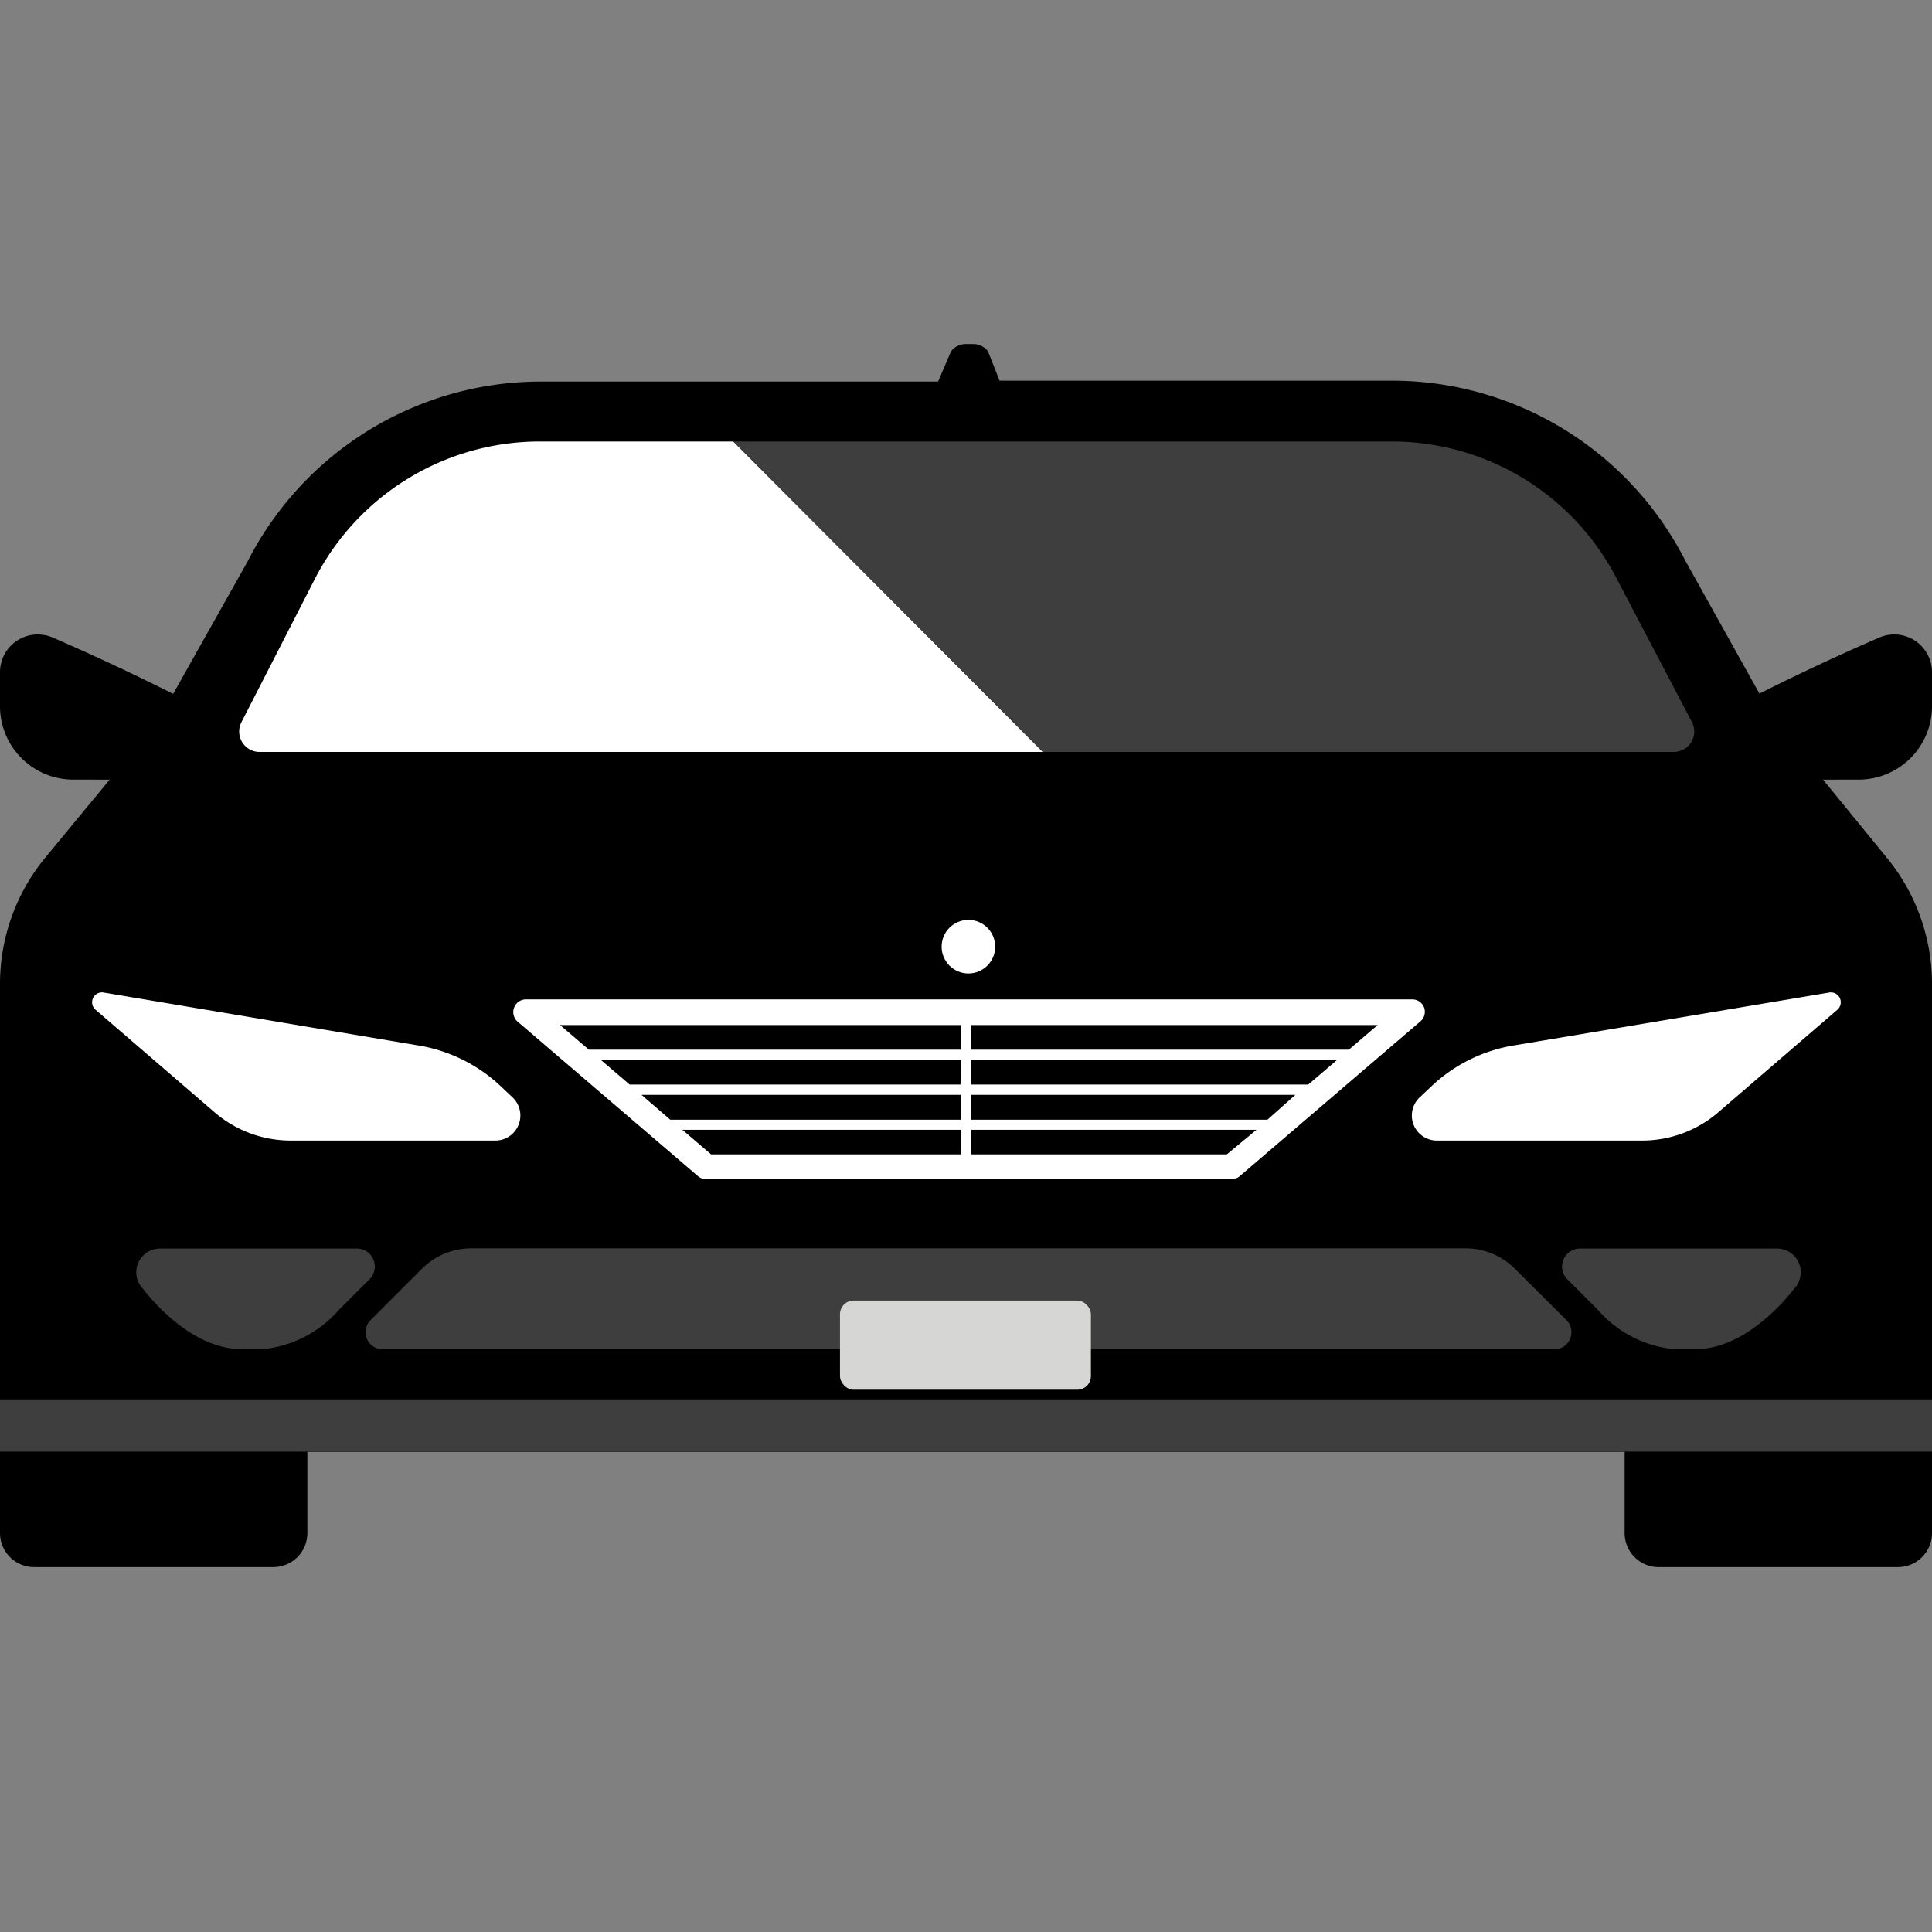 <svg data-name="Layer 1" xmlns="http://www.w3.org/2000/svg" viewBox="0 0 88 88" height="88" width="88" style="display: block; height: 100%; width: 100%;"><rect x="0" y="0" width="88" height="88" fill="#808080" stroke="none"/><title>Decorative Illustration</title><desc>Decorative Illustration</desc>
    <path d="M74 61.21h14v8.62a1.55 1.55 0 0 1-1.55 1.55H75.5a1.55 1.55 0 0 1-1.5-1.54v-8.63zm-74 0h14v8.62a1.55 1.55 0 0 1-1.55 1.55H1.55A1.55 1.55 0 0 1 0 69.84v-8.63z"></path>
    <path d="M86 39.14l-3.65-4.47c-.15-.19-.32-.37-.49-.55a9.7 9.7 0 0 1-1.55-2.22l-3.55-6.37a15 15 0 0 0-13.45-8.19H45.53L45 16a.85.85 0 0 0-.67-.33h-.34a.85.85 0 0 0-.67.33l-.59 1.38h-18a15 15 0 0 0-13.45 8.19L7.72 31.9a9.7 9.7 0 0 1-1.8 2.49L2 39.14a9.06 9.06 0 0 0-2 5.73v21.26h88V44.87a9.06 9.06 0 0 0-2-5.73z"></path>
    <path fill="#3e3e3e" d="M0 63.74h88v2.38H0z"></path>
    <path d="M15.22 35.52l-3.48-1.88-1.66-.9q-3.76-2-7.7-3.71A1.72 1.72 0 0 0 0 30.61v1.56a3.34 3.34 0 0 0 3.34 3.34zm57.56 0l3.48-1.88 1.66-.9q3.76-2 7.7-3.71A1.72 1.72 0 0 1 88 30.61v1.56a3.34 3.34 0 0 1-3.34 3.34z"></path>
    <path d="M69 47.61l14.31-2.4a.45.45 0 0 1 .37.79l-5.41 4.66a5.31 5.31 0 0 1-3.47 1.29h-9.32a1.14 1.14 0 0 1-.78-2l.54-.51A7.16 7.16 0 0 1 69 47.61zm-50 0l-14.27-2.4a.45.45 0 0 0-.37.79l5.41 4.66a5.31 5.31 0 0 0 3.47 1.29h9.29a1.14 1.14 0 0 0 .78-2l-.54-.51A7.16 7.16 0 0 0 19 47.61z" fill="#fff"></path>
    <path d="M71.95 56.87h9a1.08 1.08 0 0 1 .76 1.84s-2 2.74-4.47 2.74h-1.02a5.28 5.28 0 0 1-3.44-1.79l-1.4-1.4a.82.82 0 0 1 .57-1.39zm-.61 3.25L69 57.79a3.17 3.17 0 0 0-2.24-.93h-45.3a3.17 3.17 0 0 0-2.24.93l-2.34 2.34a.78.78 0 0 0 .55 1.33h53.36a.78.78 0 0 0 .55-1.34zm-55.06-3.25h-9a1.08 1.08 0 0 0-.76 1.84s2 2.74 4.47 2.74H12a5.28 5.28 0 0 0 3.44-1.79l1.4-1.4a.82.82 0 0 0-.56-1.39z" fill="#3e3e3e"></path>
    <circle cx="44.11" cy="43.12" r="1.22" fill="#fff"></circle>
    <path d="M64.87 45.9a.58.58 0 0 0-.55-.38H23.94a.58.58 0 0 0-.38 1l8.23 7.05a.58.58 0 0 0 .38.14h23.92a.58.58 0 0 0 .38-.14l8.23-7.05a.58.58 0 0 0 .17-.62zm-21.11.79v1.12H26.82l-1.31-1.12zm-14.54 3.18h14.55V51H30.53zm15 0H59L57.73 51h-13.5zm0-.47v-1.12H60.9l-1.31 1.12zm-.47 0H28.68l-1.31-1.12h16.4zm-12.67 2.06h12.69v1.12H32.39zm24.8 1.12H44.23v-1.12h13zm5.56-4.77H44.23v-1.12h18.52z" fill="#fff"></path>
    <rect x="38.26" y="59.24" width="11.43" height="4.06" rx=".62" ry=".62" fill="#d6d6d5"></rect>
    <path d="M14.33 26.39L11 32.89a.93.93 0 0 0 .83 1.36H47.5L33.4 20.11h-8.81a11.52 11.52 0 0 0-10.26 6.28z" fill="#fff"></path>
    <path d="M77.06 32.88l-3.46-6.6a11.52 11.52 0 0 0-10.2-6.17h-30l14.1 14.14h28.73a.93.93 0 0 0 .83-1.37z" fill="#3e3e3e"></path>
</svg>